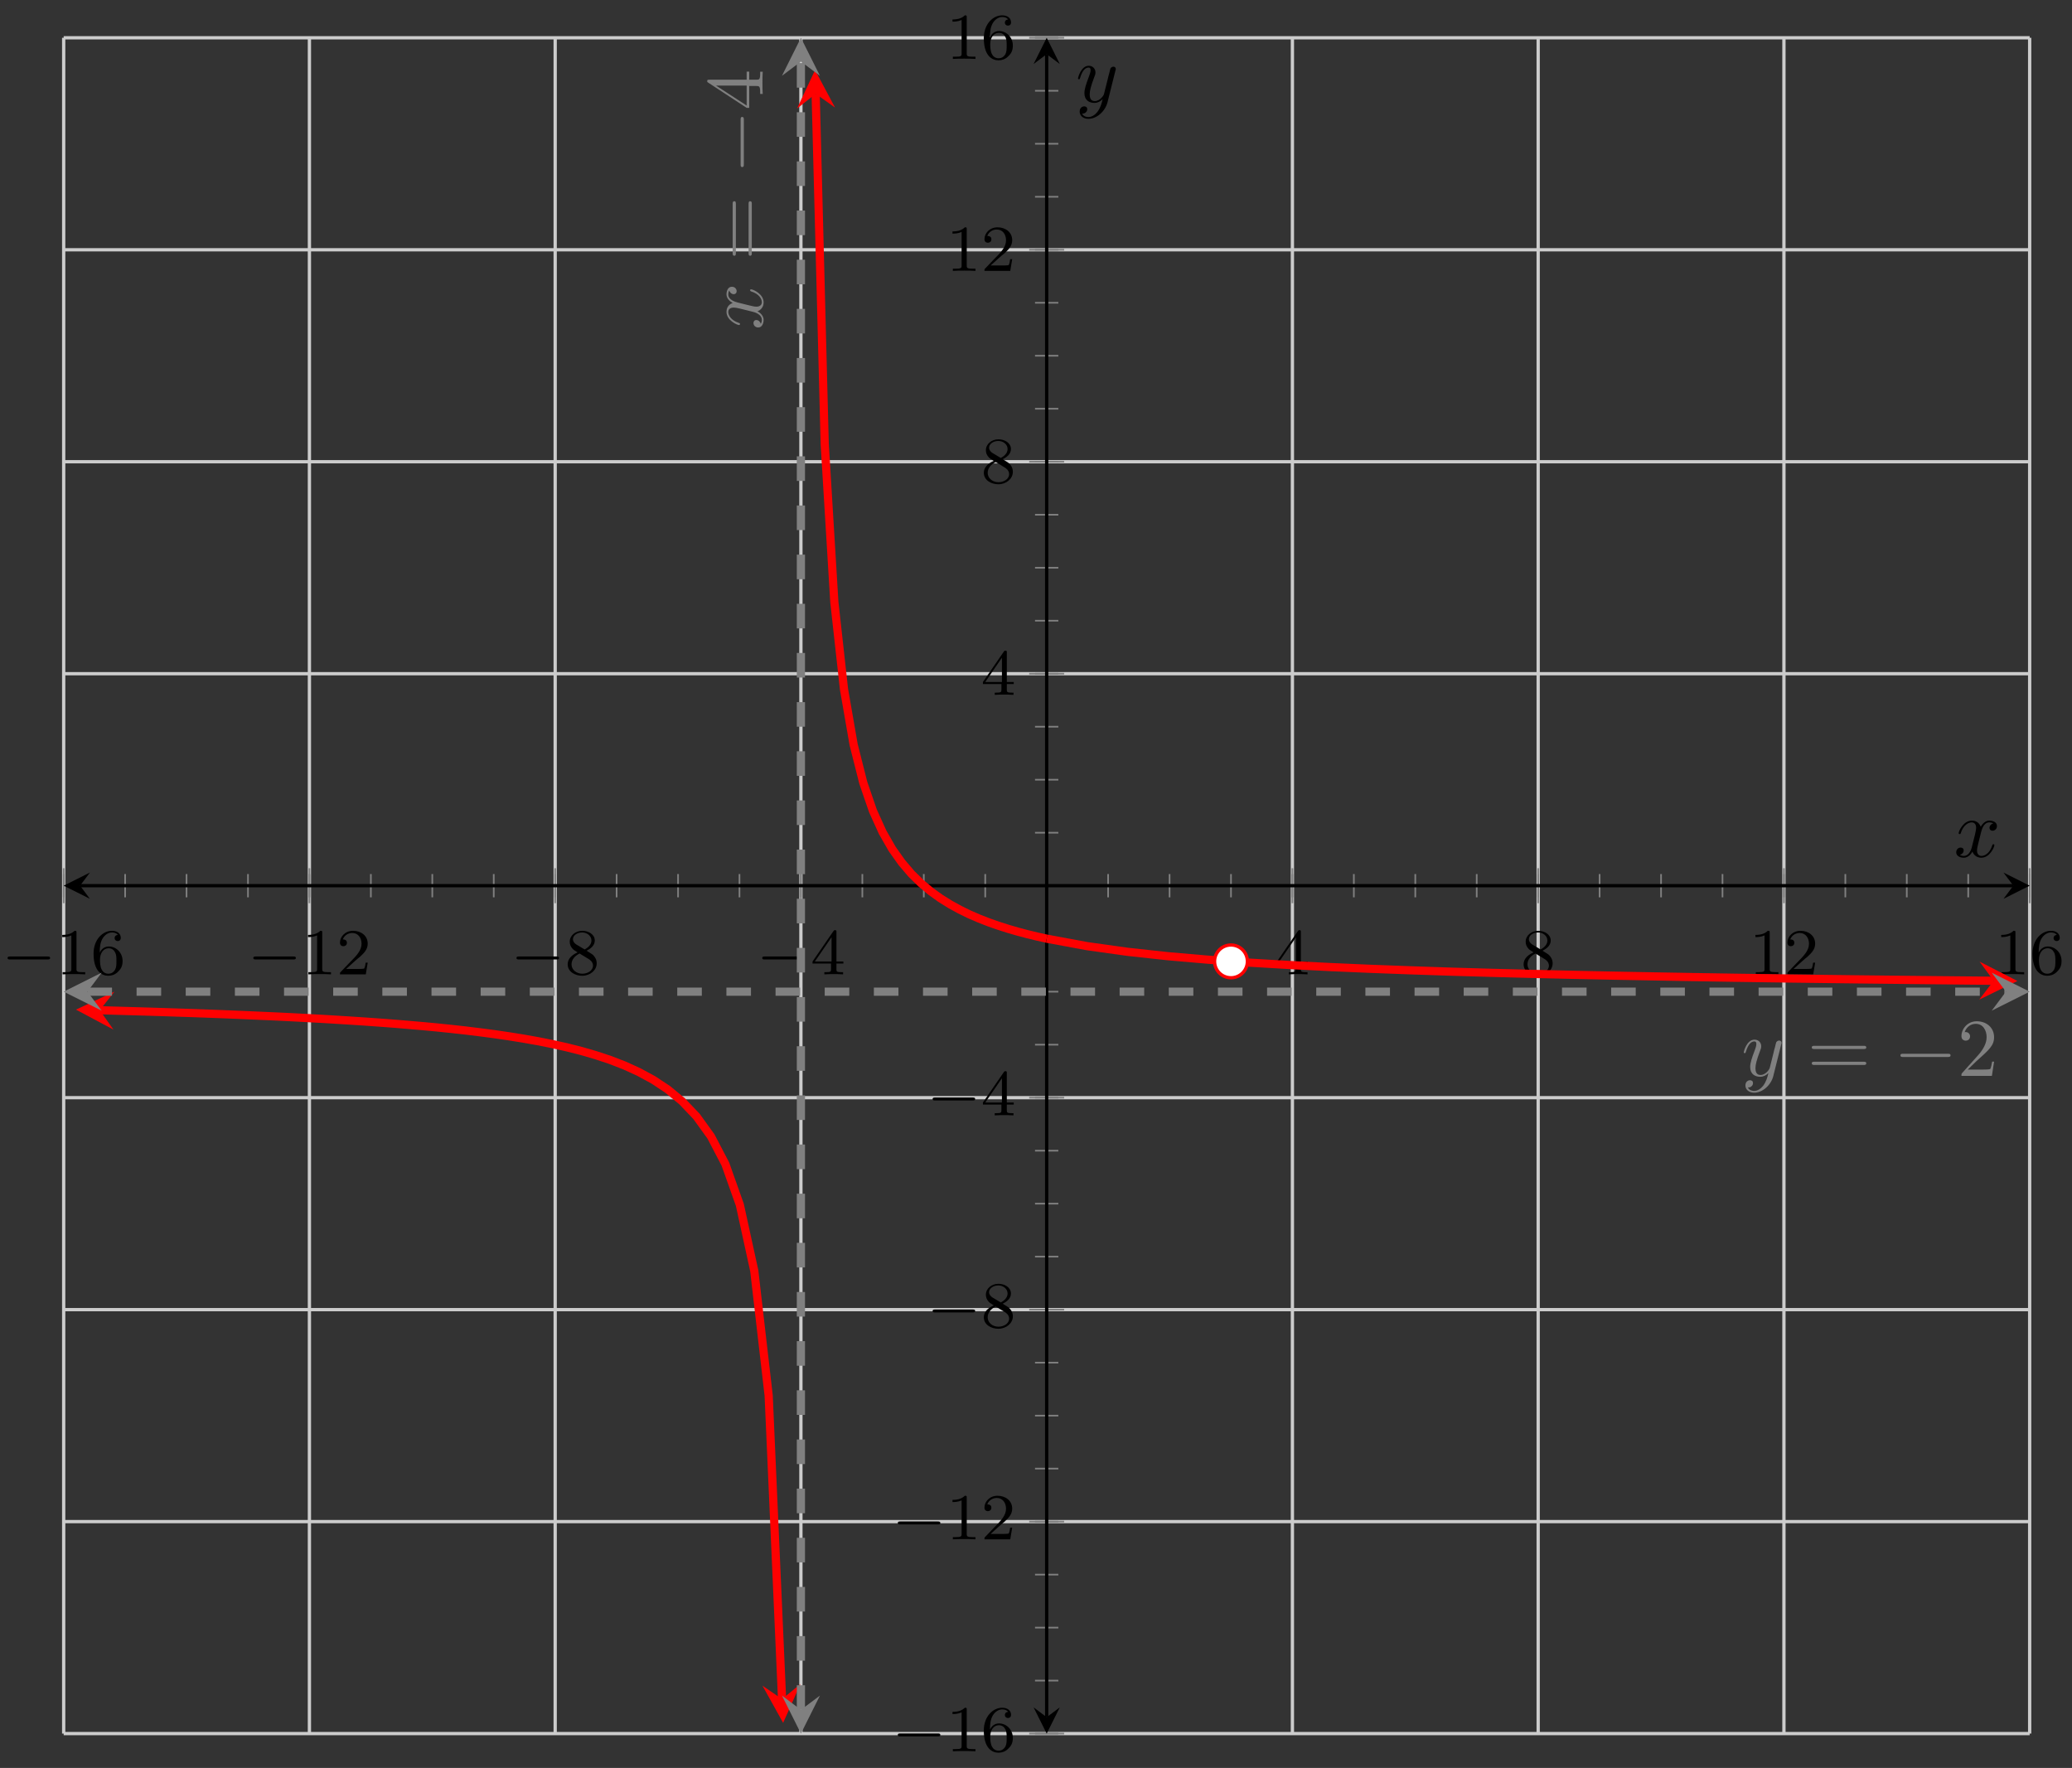 <?xml version="1.0" encoding="UTF-8"?>
<svg xmlns="http://www.w3.org/2000/svg" xmlns:xlink="http://www.w3.org/1999/xlink" width="252pt" height="215pt" viewBox="0 0 252 215" version="1.1">
<rect x="0" y="0" width="252" height="215" fill="#333333" stroke="none"/>
<defs>
<g>
<symbol overflow="visible" id="glyph0-0">
<path style="stroke:none;" d=""/>
</symbol>
<symbol overflow="visible" id="glyph0-1">
<path style="stroke:none;" d="M 5.562 -1.812 C 5.703 -1.812 5.875 -1.812 5.875 -1.984 C 5.875 -2.172 5.703 -2.172 5.562 -2.172 L 1 -2.172 C 0.875 -2.172 0.703 -2.172 0.703 -1.984 C 0.703 -1.812 0.875 -1.812 1 -1.812 Z M 5.562 -1.812 "/>
</symbol>
<symbol overflow="visible" id="glyph1-0">
<path style="stroke:none;" d=""/>
</symbol>
<symbol overflow="visible" id="glyph1-1">
<path style="stroke:none;" d="M 2.5 -5.078 C 2.5 -5.297 2.484 -5.297 2.266 -5.297 C 1.938 -4.984 1.516 -4.797 0.766 -4.797 L 0.766 -4.531 C 0.984 -4.531 1.406 -4.531 1.875 -4.734 L 1.875 -0.656 C 1.875 -0.359 1.844 -0.266 1.094 -0.266 L 0.812 -0.266 L 0.812 0 C 1.141 -0.031 1.828 -0.031 2.188 -0.031 C 2.547 -0.031 3.234 -0.031 3.562 0 L 3.562 -0.266 L 3.281 -0.266 C 2.531 -0.266 2.5 -0.359 2.5 -0.656 Z M 2.5 -5.078 "/>
</symbol>
<symbol overflow="visible" id="glyph1-2">
<path style="stroke:none;" d="M 1.094 -2.641 C 1.094 -3.297 1.156 -3.875 1.438 -4.359 C 1.688 -4.766 2.094 -5.094 2.594 -5.094 C 2.75 -5.094 3.109 -5.062 3.297 -4.797 C 2.938 -4.766 2.906 -4.5 2.906 -4.422 C 2.906 -4.172 3.094 -4.047 3.281 -4.047 C 3.422 -4.047 3.656 -4.125 3.656 -4.438 C 3.656 -4.906 3.297 -5.297 2.578 -5.297 C 1.469 -5.297 0.344 -4.25 0.344 -2.531 C 0.344 -0.359 1.359 0.172 2.125 0.172 C 2.516 0.172 2.922 0.062 3.281 -0.281 C 3.609 -0.594 3.875 -0.922 3.875 -1.625 C 3.875 -2.656 3.078 -3.391 2.203 -3.391 C 1.625 -3.391 1.281 -3.031 1.094 -2.641 Z M 2.125 -0.078 C 1.703 -0.078 1.438 -0.359 1.328 -0.594 C 1.141 -0.953 1.125 -1.484 1.125 -1.797 C 1.125 -2.578 1.547 -3.172 2.172 -3.172 C 2.562 -3.172 2.812 -2.969 2.953 -2.688 C 3.125 -2.391 3.125 -2.031 3.125 -1.625 C 3.125 -1.219 3.125 -0.875 2.969 -0.578 C 2.75 -0.219 2.484 -0.078 2.125 -0.078 Z M 2.125 -0.078 "/>
</symbol>
<symbol overflow="visible" id="glyph1-3">
<path style="stroke:none;" d="M 2.25 -1.625 C 2.375 -1.75 2.703 -2.016 2.844 -2.125 C 3.328 -2.578 3.797 -3.016 3.797 -3.734 C 3.797 -4.688 3 -5.297 2.016 -5.297 C 1.047 -5.297 0.422 -4.578 0.422 -3.859 C 0.422 -3.469 0.734 -3.422 0.844 -3.422 C 1.016 -3.422 1.266 -3.531 1.266 -3.844 C 1.266 -4.25 0.859 -4.25 0.766 -4.25 C 1 -4.844 1.531 -5.031 1.922 -5.031 C 2.656 -5.031 3.047 -4.406 3.047 -3.734 C 3.047 -2.906 2.469 -2.297 1.516 -1.344 L 0.516 -0.297 C 0.422 -0.219 0.422 -0.203 0.422 0 L 3.562 0 L 3.797 -1.422 L 3.547 -1.422 C 3.531 -1.266 3.469 -0.875 3.375 -0.719 C 3.328 -0.656 2.719 -0.656 2.594 -0.656 L 1.172 -0.656 Z M 2.25 -1.625 "/>
</symbol>
<symbol overflow="visible" id="glyph1-4">
<path style="stroke:none;" d="M 2.641 -2.875 C 3.094 -3.094 3.641 -3.484 3.641 -4.109 C 3.641 -4.875 2.859 -5.297 2.125 -5.297 C 1.281 -5.297 0.594 -4.719 0.594 -3.969 C 0.594 -3.672 0.688 -3.406 0.891 -3.172 C 1.031 -3 1.062 -2.984 1.547 -2.672 C 0.562 -2.234 0.344 -1.656 0.344 -1.219 C 0.344 -0.328 1.234 0.172 2.109 0.172 C 3.078 0.172 3.875 -0.5 3.875 -1.344 C 3.875 -1.844 3.609 -2.172 3.469 -2.312 C 3.344 -2.438 3.328 -2.453 2.641 -2.875 Z M 1.406 -3.625 C 1.172 -3.766 0.984 -4 0.984 -4.266 C 0.984 -4.766 1.531 -5.094 2.109 -5.094 C 2.719 -5.094 3.234 -4.672 3.234 -4.109 C 3.234 -3.656 2.875 -3.266 2.406 -3.031 Z M 1.797 -2.531 C 1.828 -2.516 2.734 -1.953 2.875 -1.875 C 3 -1.797 3.422 -1.547 3.422 -1.062 C 3.422 -0.453 2.766 -0.078 2.125 -0.078 C 1.406 -0.078 0.812 -0.562 0.812 -1.219 C 0.812 -1.812 1.25 -2.281 1.797 -2.531 Z M 1.797 -2.531 "/>
</symbol>
<symbol overflow="visible" id="glyph1-5">
<path style="stroke:none;" d="M 3.141 -5.156 C 3.141 -5.312 3.141 -5.375 2.969 -5.375 C 2.875 -5.375 2.859 -5.375 2.781 -5.266 L 0.234 -1.562 L 0.234 -1.312 L 2.484 -1.312 L 2.484 -0.641 C 2.484 -0.344 2.469 -0.266 1.844 -0.266 L 1.672 -0.266 L 1.672 0 C 2.344 -0.031 2.359 -0.031 2.812 -0.031 C 3.266 -0.031 3.281 -0.031 3.953 0 L 3.953 -0.266 L 3.781 -0.266 C 3.156 -0.266 3.141 -0.344 3.141 -0.641 L 3.141 -1.312 L 3.984 -1.312 L 3.984 -1.562 L 3.141 -1.562 Z M 2.547 -4.516 L 2.547 -1.562 L 0.516 -1.562 Z M 2.547 -4.516 "/>
</symbol>
<symbol overflow="visible" id="glyph2-0">
<path style="stroke:none;" d=""/>
</symbol>
<symbol overflow="visible" id="glyph2-1">
<path style="stroke:none;" d="M 4.844 -3.797 C 4.891 -3.938 4.891 -3.953 4.891 -4.031 C 4.891 -4.203 4.75 -4.297 4.594 -4.297 C 4.5 -4.297 4.344 -4.234 4.25 -4.094 C 4.234 -4.031 4.141 -3.734 4.109 -3.547 C 4.031 -3.297 3.969 -3.016 3.906 -2.75 L 3.453 -0.953 C 3.422 -0.812 2.984 -0.109 2.328 -0.109 C 1.828 -0.109 1.719 -0.547 1.719 -0.922 C 1.719 -1.375 1.891 -2 2.219 -2.875 C 2.375 -3.281 2.422 -3.391 2.422 -3.594 C 2.422 -4.031 2.109 -4.406 1.609 -4.406 C 0.656 -4.406 0.297 -2.953 0.297 -2.875 C 0.297 -2.766 0.391 -2.766 0.406 -2.766 C 0.516 -2.766 0.516 -2.797 0.562 -2.953 C 0.844 -3.891 1.234 -4.188 1.578 -4.188 C 1.656 -4.188 1.828 -4.188 1.828 -3.875 C 1.828 -3.625 1.719 -3.359 1.656 -3.172 C 1.25 -2.109 1.078 -1.547 1.078 -1.078 C 1.078 -0.188 1.703 0.109 2.297 0.109 C 2.688 0.109 3.016 -0.062 3.297 -0.344 C 3.172 0.172 3.047 0.672 2.656 1.203 C 2.391 1.531 2.016 1.828 1.562 1.828 C 1.422 1.828 0.969 1.797 0.797 1.406 C 0.953 1.406 1.094 1.406 1.219 1.281 C 1.328 1.203 1.422 1.062 1.422 0.875 C 1.422 0.562 1.156 0.531 1.062 0.531 C 0.828 0.531 0.5 0.688 0.5 1.172 C 0.5 1.672 0.938 2.047 1.562 2.047 C 2.578 2.047 3.609 1.141 3.891 0.016 Z M 4.844 -3.797 "/>
</symbol>
<symbol overflow="visible" id="glyph2-2">
<path style="stroke:none;" d="M 3.328 -3.016 C 3.391 -3.266 3.625 -4.188 4.312 -4.188 C 4.359 -4.188 4.609 -4.188 4.812 -4.062 C 4.531 -4 4.344 -3.766 4.344 -3.516 C 4.344 -3.359 4.453 -3.172 4.719 -3.172 C 4.938 -3.172 5.25 -3.344 5.25 -3.75 C 5.25 -4.266 4.672 -4.406 4.328 -4.406 C 3.75 -4.406 3.406 -3.875 3.281 -3.656 C 3.031 -4.312 2.5 -4.406 2.203 -4.406 C 1.172 -4.406 0.594 -3.125 0.594 -2.875 C 0.594 -2.766 0.703 -2.766 0.719 -2.766 C 0.797 -2.766 0.828 -2.797 0.844 -2.875 C 1.188 -3.938 1.844 -4.188 2.188 -4.188 C 2.375 -4.188 2.719 -4.094 2.719 -3.516 C 2.719 -3.203 2.547 -2.547 2.188 -1.141 C 2.031 -0.531 1.672 -0.109 1.234 -0.109 C 1.172 -0.109 0.953 -0.109 0.734 -0.234 C 0.984 -0.297 1.203 -0.5 1.203 -0.781 C 1.203 -1.047 0.984 -1.125 0.844 -1.125 C 0.531 -1.125 0.297 -0.875 0.297 -0.547 C 0.297 -0.094 0.781 0.109 1.219 0.109 C 1.891 0.109 2.25 -0.594 2.266 -0.641 C 2.391 -0.281 2.75 0.109 3.344 0.109 C 4.375 0.109 4.938 -1.172 4.938 -1.422 C 4.938 -1.531 4.859 -1.531 4.828 -1.531 C 4.734 -1.531 4.719 -1.484 4.688 -1.422 C 4.359 -0.344 3.688 -0.109 3.375 -0.109 C 2.984 -0.109 2.828 -0.422 2.828 -0.766 C 2.828 -0.984 2.875 -1.203 2.984 -1.641 Z M 3.328 -3.016 "/>
</symbol>
<symbol overflow="visible" id="glyph3-0">
<path style="stroke:none;" d=""/>
</symbol>
<symbol overflow="visible" id="glyph3-1">
<path style="stroke:none;" d="M 6.844 -3.266 C 7 -3.266 7.188 -3.266 7.188 -3.453 C 7.188 -3.656 7 -3.656 6.859 -3.656 L 0.891 -3.656 C 0.75 -3.656 0.562 -3.656 0.562 -3.453 C 0.562 -3.266 0.75 -3.266 0.891 -3.266 Z M 6.859 -1.328 C 7 -1.328 7.188 -1.328 7.188 -1.531 C 7.188 -1.719 7 -1.719 6.844 -1.719 L 0.891 -1.719 C 0.75 -1.719 0.562 -1.719 0.562 -1.531 C 0.562 -1.328 0.75 -1.328 0.891 -1.328 Z M 6.859 -1.328 "/>
</symbol>
<symbol overflow="visible" id="glyph3-2">
<path style="stroke:none;" d="M 1.266 -0.766 L 2.328 -1.797 C 3.875 -3.172 4.469 -3.703 4.469 -4.703 C 4.469 -5.844 3.578 -6.641 2.359 -6.641 C 1.234 -6.641 0.5 -5.719 0.5 -4.828 C 0.5 -4.281 1 -4.281 1.031 -4.281 C 1.203 -4.281 1.547 -4.391 1.547 -4.812 C 1.547 -5.062 1.359 -5.328 1.016 -5.328 C 0.938 -5.328 0.922 -5.328 0.891 -5.312 C 1.109 -5.969 1.656 -6.328 2.234 -6.328 C 3.141 -6.328 3.562 -5.516 3.562 -4.703 C 3.562 -3.906 3.078 -3.125 2.516 -2.5 L 0.609 -0.375 C 0.5 -0.266 0.5 -0.234 0.5 0 L 4.203 0 L 4.469 -1.734 L 4.234 -1.734 C 4.172 -1.438 4.109 -1 4 -0.844 C 3.938 -0.766 3.281 -0.766 3.062 -0.766 Z M 1.266 -0.766 "/>
</symbol>
<symbol overflow="visible" id="glyph4-0">
<path style="stroke:none;" d=""/>
</symbol>
<symbol overflow="visible" id="glyph4-1">
<path style="stroke:none;" d="M 6.562 -2.297 C 6.734 -2.297 6.922 -2.297 6.922 -2.5 C 6.922 -2.688 6.734 -2.688 6.562 -2.688 L 1.172 -2.688 C 1 -2.688 0.828 -2.688 0.828 -2.5 C 0.828 -2.297 1 -2.297 1.172 -2.297 Z M 6.562 -2.297 "/>
</symbol>
<symbol overflow="visible" id="glyph5-0">
<path style="stroke:none;" d=""/>
</symbol>
<symbol overflow="visible" id="glyph5-1">
<path style="stroke:none;" d="M -3.016 -3.328 C -3.266 -3.391 -4.188 -3.625 -4.188 -4.312 C -4.188 -4.359 -4.188 -4.609 -4.062 -4.812 C -4 -4.531 -3.766 -4.344 -3.516 -4.344 C -3.359 -4.344 -3.172 -4.453 -3.172 -4.719 C -3.172 -4.938 -3.344 -5.25 -3.75 -5.25 C -4.266 -5.25 -4.406 -4.672 -4.406 -4.328 C -4.406 -3.75 -3.875 -3.406 -3.656 -3.281 C -4.312 -3.031 -4.406 -2.5 -4.406 -2.203 C -4.406 -1.172 -3.125 -0.594 -2.875 -0.594 C -2.766 -0.594 -2.766 -0.703 -2.766 -0.719 C -2.766 -0.797 -2.797 -0.828 -2.875 -0.844 C -3.938 -1.188 -4.188 -1.844 -4.188 -2.188 C -4.188 -2.375 -4.094 -2.719 -3.516 -2.719 C -3.203 -2.719 -2.547 -2.547 -1.141 -2.188 C -0.531 -2.031 -0.109 -1.672 -0.109 -1.234 C -0.109 -1.172 -0.109 -0.953 -0.234 -0.734 C -0.297 -0.984 -0.5 -1.203 -0.781 -1.203 C -1.047 -1.203 -1.125 -0.984 -1.125 -0.844 C -1.125 -0.531 -0.875 -0.297 -0.547 -0.297 C -0.094 -0.297 0.109 -0.781 0.109 -1.219 C 0.109 -1.891 -0.594 -2.25 -0.641 -2.266 C -0.281 -2.391 0.109 -2.75 0.109 -3.344 C 0.109 -4.375 -1.172 -4.938 -1.422 -4.938 C -1.531 -4.938 -1.531 -4.859 -1.531 -4.828 C -1.531 -4.734 -1.484 -4.719 -1.422 -4.688 C -0.344 -4.359 -0.109 -3.688 -0.109 -3.375 C -0.109 -2.984 -0.422 -2.828 -0.766 -2.828 C -0.984 -2.828 -1.203 -2.875 -1.641 -2.984 Z M -3.016 -3.328 "/>
</symbol>
<symbol overflow="visible" id="glyph6-0">
<path style="stroke:none;" d=""/>
</symbol>
<symbol overflow="visible" id="glyph6-1">
<path style="stroke:none;" d="M -3.266 -6.844 C -3.266 -7 -3.266 -7.188 -3.453 -7.188 C -3.656 -7.188 -3.656 -7 -3.656 -6.859 L -3.656 -0.891 C -3.656 -0.75 -3.656 -0.562 -3.453 -0.562 C -3.266 -0.562 -3.266 -0.75 -3.266 -0.891 Z M -1.328 -6.859 C -1.328 -7 -1.328 -7.188 -1.531 -7.188 C -1.719 -7.188 -1.719 -7 -1.719 -6.844 L -1.719 -0.891 C -1.719 -0.75 -1.719 -0.562 -1.531 -0.562 C -1.328 -0.562 -1.328 -0.75 -1.328 -0.891 Z M -1.328 -6.859 "/>
</symbol>
<symbol overflow="visible" id="glyph6-2">
<path style="stroke:none;" d="M -1.641 -2.938 L -0.781 -2.938 C -0.422 -2.938 -0.312 -2.906 -0.312 -2.172 L -0.312 -1.969 L 0 -1.969 C -0.031 -2.375 -0.031 -2.891 -0.031 -3.312 C -0.031 -3.734 -0.031 -4.25 0 -4.672 L -0.312 -4.672 L -0.312 -4.453 C -0.312 -3.719 -0.422 -3.703 -0.781 -3.703 L -1.641 -3.703 L -1.641 -4.688 L -1.953 -4.688 L -1.953 -3.703 L -6.484 -3.703 C -6.688 -3.703 -6.75 -3.703 -6.75 -3.531 C -6.75 -3.453 -6.75 -3.422 -6.625 -3.344 L -1.953 -0.281 L -1.641 -0.281 Z M -1.953 -2.984 L -1.953 -0.562 L -5.672 -2.984 Z M -1.953 -2.984 "/>
</symbol>
<symbol overflow="visible" id="glyph7-0">
<path style="stroke:none;" d=""/>
</symbol>
<symbol overflow="visible" id="glyph7-1">
<path style="stroke:none;" d="M -2.297 -6.562 C -2.297 -6.734 -2.297 -6.922 -2.5 -6.922 C -2.688 -6.922 -2.688 -6.734 -2.688 -6.562 L -2.688 -1.172 C -2.688 -1 -2.688 -0.828 -2.5 -0.828 C -2.297 -0.828 -2.297 -1 -2.297 -1.172 Z M -2.297 -6.562 "/>
</symbol>
</g>
<clipPath id="clip1">
  <path d="M 7.746 108 L 110 108 L 110 210.82 L 7.746 210.82 Z M 7.746 108 "/>
</clipPath>
<clipPath id="clip2">
  <path d="M 85 4.594 L 142 4.594 L 142 129 L 85 129 Z M 85 4.594 "/>
</clipPath>
<clipPath id="clip3">
  <path d="M 113 100 L 246.855 100 L 246.855 134 L 113 134 Z M 113 100 "/>
</clipPath>
<clipPath id="clip4">
  <path d="M 7.746 118 L 13 118 L 13 123 L 7.746 123 Z M 7.746 118 "/>
</clipPath>
<clipPath id="clip5">
  <path d="M 242 118 L 246.855 118 L 246.855 123 L 242 123 Z M 242 118 "/>
</clipPath>
<clipPath id="clip6">
  <path d="M 95 206 L 100 206 L 100 210.82 L 95 210.82 Z M 95 206 "/>
</clipPath>
<clipPath id="clip7">
  <path d="M 95 4.594 L 100 4.594 L 100 10 L 95 10 Z M 95 4.594 "/>
</clipPath>
</defs>
<g id="surface1">
<path style="fill:none;stroke-width:0.399;stroke-linecap:butt;stroke-linejoin:miter;stroke:rgb(79.999%,79.999%,79.999%);stroke-opacity:1;stroke-miterlimit:10;" d="M 0.001 0.002 L 0.001 206.228 M 29.887 0.002 L 29.887 206.228 M 59.777 0.002 L 59.777 206.228 M 89.663 0.002 L 89.663 206.228 M 149.44 0.002 L 149.44 206.228 M 179.33 0.002 L 179.33 206.228 M 209.22 0.002 L 209.22 206.228 M 239.106 0.002 L 239.106 206.228 " transform="matrix(1,0,0,-1,7.745,210.822)"/>
<path style="fill:none;stroke-width:0.399;stroke-linecap:butt;stroke-linejoin:miter;stroke:rgb(79.999%,79.999%,79.999%);stroke-opacity:1;stroke-miterlimit:10;" d="M 0.001 0.002 L 239.106 0.002 M 0.001 25.779 L 239.106 25.779 M 0.001 51.556 L 239.106 51.556 M 0.001 77.334 L 239.106 77.334 M 0.001 128.892 L 239.106 128.892 M 0.001 154.67 L 239.106 154.67 M 0.001 180.447 L 239.106 180.447 M 0.001 206.228 L 239.106 206.228 " transform="matrix(1,0,0,-1,7.745,210.822)"/>
<path style="fill:none;stroke-width:0.199;stroke-linecap:butt;stroke-linejoin:miter;stroke:rgb(50%,50%,50%);stroke-opacity:1;stroke-miterlimit:10;" d="M 0.001 101.697 L 0.001 104.529 M 7.474 101.697 L 7.474 104.529 M 14.942 101.697 L 14.942 104.529 M 22.415 101.697 L 22.415 104.529 M 29.887 101.697 L 29.887 104.529 M 37.36 101.697 L 37.36 104.529 M 44.832 101.697 L 44.832 104.529 M 52.305 101.697 L 52.305 104.529 M 59.777 101.697 L 59.777 104.529 M 67.25 101.697 L 67.25 104.529 M 74.722 101.697 L 74.722 104.529 M 82.191 101.697 L 82.191 104.529 M 89.663 101.697 L 89.663 104.529 M 97.136 101.697 L 97.136 104.529 M 104.609 101.697 L 104.609 104.529 M 112.081 101.697 L 112.081 104.529 M 119.554 101.697 L 119.554 104.529 M 127.026 101.697 L 127.026 104.529 M 134.499 101.697 L 134.499 104.529 M 141.971 101.697 L 141.971 104.529 M 149.44 101.697 L 149.44 104.529 M 156.912 101.697 L 156.912 104.529 M 164.385 101.697 L 164.385 104.529 M 171.857 101.697 L 171.857 104.529 M 179.33 101.697 L 179.33 104.529 M 186.802 101.697 L 186.802 104.529 M 194.275 101.697 L 194.275 104.529 M 201.747 101.697 L 201.747 104.529 M 209.22 101.697 L 209.22 104.529 M 216.688 101.697 L 216.688 104.529 M 224.161 101.697 L 224.161 104.529 M 231.633 101.697 L 231.633 104.529 M 239.106 101.697 L 239.106 104.529 " transform="matrix(1,0,0,-1,7.745,210.822)"/>
<path style="fill:none;stroke-width:0.199;stroke-linecap:butt;stroke-linejoin:miter;stroke:rgb(50%,50%,50%);stroke-opacity:1;stroke-miterlimit:10;" d="M 0.001 100.986 L 0.001 105.24 M 29.887 100.986 L 29.887 105.24 M 59.777 100.986 L 59.777 105.24 M 89.663 100.986 L 89.663 105.24 M 149.44 100.986 L 149.44 105.24 M 179.33 100.986 L 179.33 105.24 M 209.22 100.986 L 209.22 105.24 M 239.106 100.986 L 239.106 105.24 " transform="matrix(1,0,0,-1,7.745,210.822)"/>
<path style="fill:none;stroke-width:0.199;stroke-linecap:butt;stroke-linejoin:miter;stroke:rgb(50%,50%,50%);stroke-opacity:1;stroke-miterlimit:10;" d="M 118.136 0.002 L 120.971 0.002 M 118.136 6.443 L 120.971 6.443 M 118.136 12.888 L 120.971 12.888 M 118.136 19.334 L 120.971 19.334 M 118.136 25.779 L 120.971 25.779 M 118.136 32.224 L 120.971 32.224 M 118.136 38.666 L 120.971 38.666 M 118.136 45.111 L 120.971 45.111 M 118.136 51.556 L 120.971 51.556 M 118.136 58.002 L 120.971 58.002 M 118.136 64.447 L 120.971 64.447 M 118.136 70.888 L 120.971 70.888 M 118.136 77.334 L 120.971 77.334 M 118.136 83.779 L 120.971 83.779 M 118.136 90.224 L 120.971 90.224 M 118.136 96.67 L 120.971 96.67 M 118.136 103.115 L 120.971 103.115 M 118.136 109.556 L 120.971 109.556 M 118.136 116.002 L 120.971 116.002 M 118.136 122.447 L 120.971 122.447 M 118.136 128.892 L 120.971 128.892 M 118.136 135.338 L 120.971 135.338 M 118.136 141.779 L 120.971 141.779 M 118.136 148.224 L 120.971 148.224 M 118.136 154.67 L 120.971 154.67 M 118.136 161.115 L 120.971 161.115 M 118.136 167.56 L 120.971 167.56 M 118.136 174.002 L 120.971 174.002 M 118.136 180.447 L 120.971 180.447 M 118.136 186.892 L 120.971 186.892 M 118.136 193.338 L 120.971 193.338 M 118.136 199.783 L 120.971 199.783 M 118.136 206.228 L 120.971 206.228 " transform="matrix(1,0,0,-1,7.745,210.822)"/>
<path style="fill:none;stroke-width:0.199;stroke-linecap:butt;stroke-linejoin:miter;stroke:rgb(50%,50%,50%);stroke-opacity:1;stroke-miterlimit:10;" d="M 117.429 0.002 L 121.678 0.002 M 117.429 25.779 L 121.678 25.779 M 117.429 51.556 L 121.678 51.556 M 117.429 77.334 L 121.678 77.334 M 117.429 128.892 L 121.678 128.892 M 117.429 154.67 L 121.678 154.67 M 117.429 180.447 L 121.678 180.447 M 117.429 206.228 L 121.678 206.228 " transform="matrix(1,0,0,-1,7.745,210.822)"/>
<path style="fill:none;stroke-width:0.399;stroke-linecap:butt;stroke-linejoin:miter;stroke:rgb(0%,0%,0%);stroke-opacity:1;stroke-miterlimit:10;" d="M 1.993 103.115 L 237.114 103.115 " transform="matrix(1,0,0,-1,7.745,210.822)"/>
<path style=" stroke:none;fill-rule:nonzero;fill:rgb(0%,0%,0%);fill-opacity:1;" d="M 7.746 107.707 L 10.934 109.305 L 9.738 107.707 L 10.934 106.113 "/>
<path style=" stroke:none;fill-rule:nonzero;fill:rgb(0%,0%,0%);fill-opacity:1;" d="M 246.855 107.707 L 243.668 106.113 L 244.863 107.707 L 243.668 109.305 "/>
<path style="fill:none;stroke-width:0.399;stroke-linecap:butt;stroke-linejoin:miter;stroke:rgb(0%,0%,0%);stroke-opacity:1;stroke-miterlimit:10;" d="M 119.554 1.994 L 119.554 204.232 " transform="matrix(1,0,0,-1,7.745,210.822)"/>
<path style=" stroke:none;fill-rule:nonzero;fill:rgb(0%,0%,0%);fill-opacity:1;" d="M 127.301 210.82 L 128.895 207.633 L 127.301 208.828 L 125.707 207.633 "/>
<path style=" stroke:none;fill-rule:nonzero;fill:rgb(0%,0%,0%);fill-opacity:1;" d="M 127.301 4.594 L 125.707 7.785 L 127.301 6.59 L 128.895 7.785 "/>
<g style="fill:rgb(0%,0%,0%);fill-opacity:1;">
  <use xlink:href="#glyph0-1" x="0.217" y="118.491"/>
</g>
<g style="fill:rgb(0%,0%,0%);fill-opacity:1;">
  <use xlink:href="#glyph1-1" x="6.803" y="118.491"/>
  <use xlink:href="#glyph1-2" x="11.035" y="118.491"/>
</g>
<g style="fill:rgb(0%,0%,0%);fill-opacity:1;">
  <use xlink:href="#glyph0-1" x="30.106" y="118.491"/>
</g>
<g style="fill:rgb(0%,0%,0%);fill-opacity:1;">
  <use xlink:href="#glyph1-1" x="36.692" y="118.491"/>
  <use xlink:href="#glyph1-3" x="40.925" y="118.491"/>
</g>
<g style="fill:rgb(0%,0%,0%);fill-opacity:1;">
  <use xlink:href="#glyph0-1" x="62.112" y="118.491"/>
</g>
<g style="fill:rgb(0%,0%,0%);fill-opacity:1;">
  <use xlink:href="#glyph1-4" x="68.698" y="118.491"/>
</g>
<g style="fill:rgb(0%,0%,0%);fill-opacity:1;">
  <use xlink:href="#glyph0-1" x="92.001" y="118.491"/>
</g>
<g style="fill:rgb(0%,0%,0%);fill-opacity:1;">
  <use xlink:href="#glyph1-5" x="98.587" y="118.491"/>
</g>
<g style="fill:rgb(0%,0%,0%);fill-opacity:1;">
  <use xlink:href="#glyph1-5" x="155.072" y="118.491"/>
</g>
<g style="fill:rgb(0%,0%,0%);fill-opacity:1;">
  <use xlink:href="#glyph1-4" x="184.961" y="118.491"/>
</g>
<g style="fill:rgb(0%,0%,0%);fill-opacity:1;">
  <use xlink:href="#glyph1-1" x="212.733" y="118.491"/>
  <use xlink:href="#glyph1-3" x="216.965" y="118.491"/>
</g>
<g style="fill:rgb(0%,0%,0%);fill-opacity:1;">
  <use xlink:href="#glyph1-1" x="242.622" y="118.491"/>
  <use xlink:href="#glyph1-2" x="246.854" y="118.491"/>
</g>
<g style="fill:rgb(0%,0%,0%);fill-opacity:1;">
  <use xlink:href="#glyph0-1" x="108.49" y="212.975"/>
</g>
<g style="fill:rgb(0%,0%,0%);fill-opacity:1;">
  <use xlink:href="#glyph1-1" x="115.076" y="212.975"/>
  <use xlink:href="#glyph1-2" x="119.308" y="212.975"/>
</g>
<g style="fill:rgb(0%,0%,0%);fill-opacity:1;">
  <use xlink:href="#glyph0-1" x="108.49" y="187.197"/>
</g>
<g style="fill:rgb(0%,0%,0%);fill-opacity:1;">
  <use xlink:href="#glyph1-1" x="115.076" y="187.197"/>
  <use xlink:href="#glyph1-3" x="119.308" y="187.197"/>
</g>
<g style="fill:rgb(0%,0%,0%);fill-opacity:1;">
  <use xlink:href="#glyph0-1" x="112.724" y="161.418"/>
</g>
<g style="fill:rgb(0%,0%,0%);fill-opacity:1;">
  <use xlink:href="#glyph1-4" x="119.31" y="161.418"/>
</g>
<g style="fill:rgb(0%,0%,0%);fill-opacity:1;">
  <use xlink:href="#glyph0-1" x="112.724" y="135.64"/>
</g>
<g style="fill:rgb(0%,0%,0%);fill-opacity:1;">
  <use xlink:href="#glyph1-5" x="119.31" y="135.64"/>
</g>
<g style="fill:rgb(0%,0%,0%);fill-opacity:1;">
  <use xlink:href="#glyph1-5" x="119.311" y="84.499"/>
</g>
<g style="fill:rgb(0%,0%,0%);fill-opacity:1;">
  <use xlink:href="#glyph1-4" x="119.311" y="58.72"/>
</g>
<g style="fill:rgb(0%,0%,0%);fill-opacity:1;">
  <use xlink:href="#glyph1-1" x="115.077" y="32.942"/>
  <use xlink:href="#glyph1-3" x="119.309" y="32.942"/>
</g>
<g style="fill:rgb(0%,0%,0%);fill-opacity:1;">
  <use xlink:href="#glyph1-1" x="115.077" y="7.164"/>
  <use xlink:href="#glyph1-2" x="119.309" y="7.164"/>
</g>
<g clip-path="url(#clip1)" clip-rule="nonzero">
<path style="fill:none;stroke-width:0.996;stroke-linecap:butt;stroke-linejoin:miter;stroke:rgb(100%,0%,0%);stroke-opacity:1;stroke-miterlimit:10;" d="M 4.384 87.967 L 3.251 87.994 L 5.005 87.951 L 6.759 87.9 L 8.517 87.849 L 10.271 87.799 L 12.024 87.744 L 13.782 87.685 L 15.536 87.627 L 17.29 87.564 L 19.048 87.498 L 20.802 87.427 L 22.555 87.353 L 24.313 87.275 L 26.067 87.197 L 27.821 87.111 L 29.579 87.017 L 31.333 86.924 L 33.086 86.818 L 34.844 86.709 L 36.598 86.595 L 38.352 86.47 L 40.11 86.338 L 41.864 86.193 L 43.618 86.041 L 45.375 85.877 L 47.129 85.697 L 48.883 85.502 L 50.641 85.287 L 52.395 85.056 L 54.149 84.799 L 55.906 84.517 L 57.66 84.205 L 59.414 83.857 L 61.172 83.463 L 62.926 83.021 L 64.68 82.513 L 66.437 81.931 L 68.191 81.256 L 69.945 80.455 L 71.703 79.502 L 73.457 78.342 L 75.211 76.896 L 76.968 75.052 L 78.722 72.619 L 80.476 69.26 L 82.234 64.306 L 83.988 56.291 L 85.742 41.107 L 87.371 4.193 " transform="matrix(1,0,0,-1,7.745,210.822)"/>
</g>
<path style=" stroke:none;fill-rule:nonzero;fill:rgb(100%,0%,0%);fill-opacity:1;" d="M 9.238 122.781 L 13.801 125.211 L 12.129 122.855 L 13.918 120.59 "/>
<path style=" stroke:none;fill-rule:nonzero;fill:rgb(100%,0%,0%);fill-opacity:1;" d="M 95.246 209.516 L 97.352 204.793 L 95.117 206.629 L 92.734 204.996 "/>
<g clip-path="url(#clip2)" clip-rule="nonzero">
<path style="fill:none;stroke-width:0.996;stroke-linecap:butt;stroke-linejoin:miter;stroke:rgb(100%,0%,0%);stroke-opacity:1;stroke-miterlimit:10;" d="M 91.456 199.416 L 92.558 156.822 L 93.73 137.595 L 94.906 126.986 L 96.077 120.256 L 97.253 115.611 L 98.425 112.209 L 99.601 109.611 L 100.773 107.564 L 101.948 105.908 L 103.12 104.537 L 104.296 103.388 L 105.468 102.412 L 106.644 101.568 L 107.815 100.838 L 108.991 100.193 L 110.163 99.619 L 111.339 99.111 L 112.511 98.654 L 113.683 98.244 L 114.858 97.869 L 116.03 97.529 L 117.206 97.217 L 118.378 96.931 L 119.554 96.67 " transform="matrix(1,0,0,-1,7.745,210.822)"/>
</g>
<path style=" stroke:none;fill-rule:nonzero;fill:rgb(100%,0%,0%);fill-opacity:1;" d="M 99.129 8.52 L 96.938 13.199 L 99.203 11.406 L 101.559 13.082 "/>
<g clip-path="url(#clip3)" clip-rule="nonzero">
<path style="fill:none;stroke-width:0.996;stroke-linecap:butt;stroke-linejoin:miter;stroke:rgb(100%,0%,0%);stroke-opacity:1;stroke-miterlimit:10;" d="M 119.554 96.67 L 124.471 95.76 L 129.393 95.072 L 134.311 94.537 L 139.229 94.111 L 144.147 93.76 L 149.069 93.467 L 153.986 93.22 L 158.904 93.006 L 163.826 92.822 L 168.744 92.658 L 173.662 92.517 L 178.584 92.388 L 183.501 92.275 L 188.419 92.174 L 193.341 92.084 L 198.259 91.998 L 203.177 91.92 L 208.099 91.849 L 217.934 91.724 L 222.852 91.67 L 227.774 91.619 L 232.692 91.572 L 234.723 91.552 " transform="matrix(1,0,0,-1,7.745,210.822)"/>
</g>
<path style=" stroke:none;fill-rule:nonzero;fill:rgb(100%,0%,0%);fill-opacity:1;" d="M 245.359 119.297 L 240.758 116.941 L 242.473 119.27 L 240.719 121.566 "/>
<path style="fill:none;stroke-width:0.996;stroke-linecap:butt;stroke-linejoin:miter;stroke:rgb(50%,50%,50%);stroke-opacity:1;stroke-dasharray:2.989,2.989;stroke-miterlimit:10;" d="M 2.888 90.224 L 236.219 90.224 " transform="matrix(1,0,0,-1,7.745,210.822)"/>
<g clip-path="url(#clip4)" clip-rule="nonzero">
<path style=" stroke:none;fill-rule:nonzero;fill:rgb(50%,50%,50%);fill-opacity:1;" d="M 7.746 120.598 L 12.367 122.91 L 10.633 120.598 L 12.367 118.285 "/>
</g>
<g clip-path="url(#clip5)" clip-rule="nonzero">
<path style=" stroke:none;fill-rule:nonzero;fill:rgb(50%,50%,50%);fill-opacity:1;" d="M 246.855 120.598 L 242.234 118.285 L 243.969 120.598 L 242.234 122.91 "/>
</g>
<g style="fill:rgb(50%,50%,50%);fill-opacity:1;">
  <use xlink:href="#glyph2-1" x="211.781" y="130.837"/>
</g>
<g style="fill:rgb(50%,50%,50%);fill-opacity:1;">
  <use xlink:href="#glyph3-1" x="219.79" y="130.837"/>
</g>
<g style="fill:rgb(50%,50%,50%);fill-opacity:1;">
  <use xlink:href="#glyph4-1" x="230.306" y="130.837"/>
</g>
<g style="fill:rgb(50%,50%,50%);fill-opacity:1;">
  <use xlink:href="#glyph3-2" x="238.055" y="130.837"/>
</g>
<path style="fill:none;stroke-width:0.996;stroke-linecap:butt;stroke-linejoin:miter;stroke:rgb(50%,50%,50%);stroke-opacity:1;stroke-dasharray:2.989,2.989;stroke-miterlimit:10;" d="M 89.663 2.888 L 89.663 203.338 " transform="matrix(1,0,0,-1,7.745,210.822)"/>
<g clip-path="url(#clip6)" clip-rule="nonzero">
<path style=" stroke:none;fill-rule:nonzero;fill:rgb(50%,50%,50%);fill-opacity:1;" d="M 97.41 210.82 L 99.723 206.199 L 97.41 207.934 L 95.102 206.199 "/>
</g>
<g clip-path="url(#clip7)" clip-rule="nonzero">
<path style=" stroke:none;fill-rule:nonzero;fill:rgb(50%,50%,50%);fill-opacity:1;" d="M 97.41 4.594 L 95.102 9.219 L 97.41 7.484 L 99.723 9.219 "/>
</g>
<g style="fill:rgb(50%,50%,50%);fill-opacity:1;">
  <use xlink:href="#glyph5-1" x="92.763" y="40.122"/>
</g>
<g style="fill:rgb(50%,50%,50%);fill-opacity:1;">
  <use xlink:href="#glyph6-1" x="92.763" y="31.661"/>
</g>
<g style="fill:rgb(50%,50%,50%);fill-opacity:1;">
  <use xlink:href="#glyph7-1" x="92.763" y="21.145"/>
</g>
<g style="fill:rgb(50%,50%,50%);fill-opacity:1;">
  <use xlink:href="#glyph6-2" x="92.763" y="13.396"/>
</g>
<path style="fill-rule:nonzero;fill:rgb(100%,100%,100%);fill-opacity:1;stroke-width:0.399;stroke-linecap:butt;stroke-linejoin:miter;stroke:rgb(100%,0%,0%);stroke-opacity:1;stroke-miterlimit:10;" d="M 143.963 93.908 C 143.963 95.01 143.069 95.9 141.971 95.9 C 140.869 95.9 139.975 95.01 139.975 93.908 C 139.975 92.806 140.869 91.916 141.971 91.916 C 143.069 91.916 143.963 92.806 143.963 93.908 Z M 143.963 93.908 " transform="matrix(1,0,0,-1,7.745,210.822)"/>
<g style="fill:rgb(0%,0%,0%);fill-opacity:1;">
  <use xlink:href="#glyph2-2" x="237.621" y="104.198"/>
</g>
<g style="fill:rgb(0%,0%,0%);fill-opacity:1;">
  <use xlink:href="#glyph2-1" x="130.81" y="12.405"/>
</g>
</g>
</svg>
